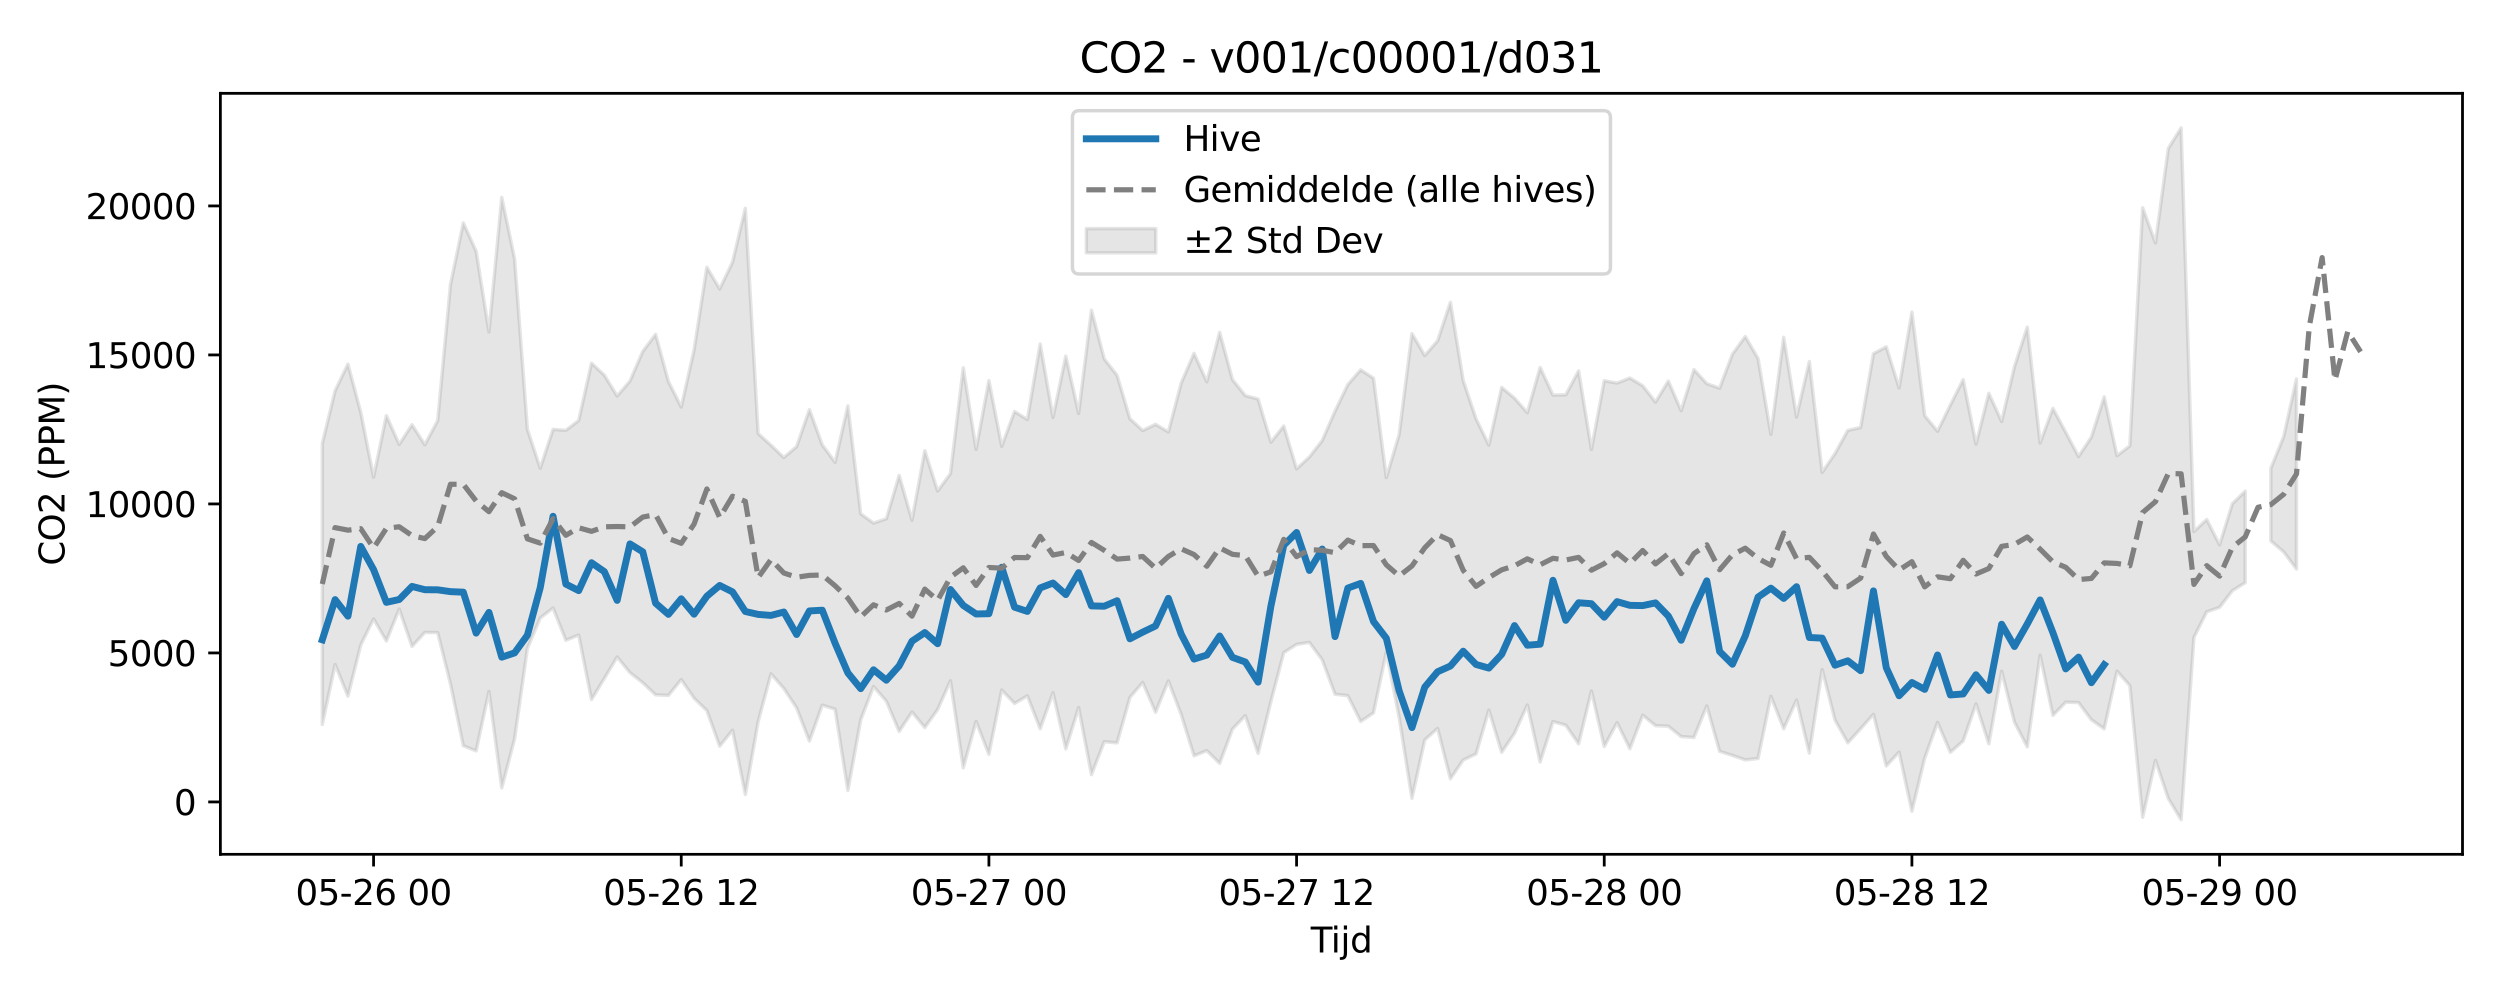 <?xml version="1.0" encoding="utf-8" standalone="no"?>
<!DOCTYPE svg PUBLIC "-//W3C//DTD SVG 1.1//EN"
  "http://www.w3.org/Graphics/SVG/1.1/DTD/svg11.dtd">
<svg xmlns:xlink="http://www.w3.org/1999/xlink" width="720pt" height="288pt" viewBox="0 0 720 288" xmlns="http://www.w3.org/2000/svg" version="1.1">
 <defs>
  <style type="text/css">*{stroke-linejoin: round; stroke-linecap: butt}</style>
 </defs>
 <g id="figure_1">
  <g id="patch_1">
   <path d="M 0 288 
L 720 288 
L 720 0 
L 0 0 
z
" style="fill: #ffffff"/>
  </g>
  <g id="axes_1">
   <g id="patch_2">
    <path d="M 63.47 246.04 
L 709.2 246.04 
L 709.2 26.88 
L 63.47 26.88 
z
" style="fill: #ffffff"/>
   </g>
   <g id="FillBetweenPolyCollection_1">
    <path d="M 92.821 127.739 
L 92.821 208.656 
L 96.513 191.374 
L 100.205 200.499 
L 103.897 185.762 
L 107.589 178.257 
L 111.281 184.618 
L 114.973 175.418 
L 118.665 186.171 
L 122.357 182.144 
L 126.049 182.183 
L 129.741 196.961 
L 133.433 214.772 
L 137.125 216.257 
L 140.817 199.14 
L 144.509 226.927 
L 148.201 212.778 
L 151.893 186.726 
L 155.585 177.981 
L 159.277 175.122 
L 162.969 184.398 
L 166.661 182.892 
L 170.353 201.476 
L 174.045 195.4 
L 177.737 189.215 
L 181.429 193.724 
L 185.121 196.635 
L 188.813 200.125 
L 192.505 200.29 
L 196.197 195.723 
L 199.889 201.081 
L 203.581 204.661 
L 207.273 214.895 
L 210.965 210.303 
L 214.657 228.806 
L 218.349 207.799 
L 222.041 194.067 
L 225.733 198.274 
L 229.425 203.867 
L 233.117 213.425 
L 236.809 203.082 
L 240.501 204.25 
L 244.193 227.657 
L 247.885 207.33 
L 251.577 197.726 
L 255.269 201.952 
L 258.961 210.66 
L 262.653 205.071 
L 266.345 209.528 
L 270.037 204.371 
L 273.729 196.058 
L 277.421 221.128 
L 281.113 207.788 
L 284.805 217.243 
L 288.497 198.726 
L 292.189 202.597 
L 295.881 200.392 
L 299.573 209.889 
L 303.265 199.493 
L 306.957 215.673 
L 310.649 203.773 
L 314.341 223.106 
L 318.033 213.614 
L 321.725 213.943 
L 325.417 200.849 
L 329.109 196.547 
L 332.801 205.126 
L 336.493 196.109 
L 340.185 205.787 
L 343.877 217.663 
L 347.569 216.195 
L 351.261 219.846 
L 354.953 209.983 
L 358.645 206.109 
L 362.337 216.985 
L 366.029 202.007 
L 369.721 187.965 
L 373.413 185.59 
L 377.105 185.011 
L 380.797 190.036 
L 384.489 199.94 
L 388.181 200.355 
L 391.873 207.786 
L 395.565 205.309 
L 399.257 187.786 
L 402.949 206.58 
L 406.641 229.917 
L 410.333 213.098 
L 414.025 209.8 
L 417.717 224.297 
L 421.409 218.883 
L 425.101 217.132 
L 428.793 204.499 
L 432.485 216.655 
L 436.177 211.197 
L 439.869 203.032 
L 443.561 219.453 
L 447.253 207.811 
L 450.945 208.855 
L 454.637 214.225 
L 458.329 199.006 
L 462.021 214.997 
L 465.713 208.128 
L 469.405 215.637 
L 473.097 205.977 
L 476.789 208.997 
L 480.481 209.151 
L 484.173 212.14 
L 487.865 212.386 
L 491.557 203.317 
L 495.249 216.383 
L 498.941 217.565 
L 502.633 218.847 
L 506.325 218.451 
L 510.017 200.529 
L 513.709 209.879 
L 517.401 201.617 
L 521.093 216.912 
L 524.785 192.815 
L 528.477 207.362 
L 532.169 213.945 
L 535.861 209.884 
L 539.553 205.729 
L 543.245 220.585 
L 546.937 216.614 
L 550.629 233.634 
L 554.321 218.323 
L 558.013 208.051 
L 561.705 216.668 
L 565.397 213.399 
L 569.089 202.721 
L 572.781 214.205 
L 576.473 193.305 
L 580.165 207.982 
L 583.857 215.087 
L 587.549 188.695 
L 591.241 206.039 
L 594.933 202.239 
L 598.625 202.346 
L 602.317 207.297 
L 606.009 209.909 
L 609.701 193.296 
L 613.393 197.463 
L 617.085 235.38 
L 620.777 218.998 
L 624.469 229.969 
L 628.161 236.078 
L 631.853 183.56 
L 635.545 176.191 
L 639.237 174.917 
L 642.929 170.109 
L 646.621 167.815 
L 646.621 141.463 
L 646.621 141.463 
L 642.929 145.067 
L 639.237 156.931 
L 635.545 149.627 
L 631.853 153.057 
L 628.161 36.842 
L 624.469 42.749 
L 620.777 69.943 
L 617.085 59.82 
L 613.393 128.401 
L 609.701 131.241 
L 606.009 114.314 
L 602.317 125.89 
L 598.625 131.468 
L 594.933 124.518 
L 591.241 117.62 
L 587.549 127.582 
L 583.857 94.205 
L 580.165 105.594 
L 576.473 121.388 
L 572.781 113.265 
L 569.089 127.916 
L 565.397 109.33 
L 561.705 116.66 
L 558.013 124.206 
L 554.321 119.712 
L 550.629 89.898 
L 546.937 111.707 
L 543.245 99.888 
L 539.553 101.859 
L 535.861 123.112 
L 532.169 123.963 
L 528.477 130.64 
L 524.785 136.047 
L 521.093 104.124 
L 517.401 120.107 
L 513.709 97.146 
L 510.017 125.091 
L 506.325 103.253 
L 502.633 96.908 
L 498.941 102.005 
L 495.249 111.798 
L 491.557 110.494 
L 487.865 106.447 
L 484.173 118.268 
L 480.481 109.746 
L 476.789 115.802 
L 473.097 111.1 
L 469.405 108.865 
L 465.713 110.318 
L 462.021 109.648 
L 458.329 129.428 
L 454.637 106.824 
L 450.945 113.71 
L 447.253 113.773 
L 443.561 105.837 
L 439.869 118.855 
L 436.177 114.673 
L 432.485 111.581 
L 428.793 128.186 
L 425.101 120.616 
L 421.409 109.616 
L 417.717 87.06 
L 414.025 98.157 
L 410.333 102.4 
L 406.641 96.073 
L 402.949 125.19 
L 399.257 137.547 
L 395.565 108.933 
L 391.873 106.516 
L 388.181 110.76 
L 384.489 118.419 
L 380.797 126.888 
L 377.105 131.62 
L 373.413 135.035 
L 369.721 122.703 
L 366.029 127.352 
L 362.337 114.943 
L 358.645 113.932 
L 354.953 109.315 
L 351.261 95.714 
L 347.569 109.957 
L 343.877 101.76 
L 340.185 110.341 
L 336.493 124.4 
L 332.801 122.207 
L 329.109 123.98 
L 325.417 120.605 
L 321.725 108.094 
L 318.033 103.387 
L 314.341 89.342 
L 310.649 119.061 
L 306.957 102.573 
L 303.265 120.215 
L 299.573 99.071 
L 295.881 120.826 
L 292.189 118.519 
L 288.497 128.542 
L 284.805 109.617 
L 281.113 129.426 
L 277.421 105.927 
L 273.729 136.419 
L 270.037 141.418 
L 266.345 129.803 
L 262.653 149.829 
L 258.961 136.928 
L 255.269 149.401 
L 251.577 150.638 
L 247.885 147.976 
L 244.193 116.891 
L 240.501 133.152 
L 236.809 128.116 
L 233.117 117.99 
L 229.425 128.619 
L 225.733 131.768 
L 222.041 128.222 
L 218.349 124.875 
L 214.657 59.985 
L 210.965 75.503 
L 207.273 83.22 
L 203.581 76.983 
L 199.889 100.819 
L 196.197 117.222 
L 192.505 109.864 
L 188.813 96.292 
L 185.121 101.194 
L 181.429 109.762 
L 177.737 114.049 
L 174.045 108.043 
L 170.353 104.585 
L 166.661 121.107 
L 162.969 123.931 
L 159.277 123.66 
L 155.585 134.853 
L 151.893 123.654 
L 148.201 74.541 
L 144.509 56.86 
L 140.817 95.586 
L 137.125 72.337 
L 133.433 64.188 
L 129.741 81.97 
L 126.049 121.167 
L 122.357 128.081 
L 118.665 122.327 
L 114.973 127.996 
L 111.281 119.701 
L 107.589 137.41 
L 103.897 118.749 
L 100.205 104.87 
L 96.513 112.534 
L 92.821 127.739 
z
" clip-path="url(#p53ff42f995)" style="fill: #808080; fill-opacity: 0.2; stroke: #808080; stroke-opacity: 0.2"/>
    <path d="M 654.005 134.848 
L 654.005 155.804 
L 657.697 158.947 
L 661.389 163.881 
L 661.389 109.112 
L 661.389 109.112 
L 657.697 125.781 
L 654.005 134.848 
z
" clip-path="url(#p53ff42f995)" style="fill: #808080; fill-opacity: 0.2; stroke: #808080; stroke-opacity: 0.2"/>
   </g>
   <g id="matplotlib.axis_1">
    <g id="xtick_1">
     <g id="line2d_1">
      <defs>
       <path id="ma3bdd85c39" d="M 0 0 
L 0 3.5 
" style="stroke: #000000; stroke-width: 0.8"/>
      </defs>
      <g>
       <use xlink:href="#ma3bdd85c39" x="107.589" y="246.04" style="stroke: #000000; stroke-width: 0.8"/>
      </g>
     </g>
     <g id="text_1">
      <!-- 05-26 00 -->
      <g transform="translate(85.109 260.638) scale(0.1 -0.1)">
       <defs>
        <path id="DejaVuSans-30" d="M 2034 4250 
Q 1547 4250 1301 3770 
Q 1056 3291 1056 2328 
Q 1056 1369 1301 889 
Q 1547 409 2034 409 
Q 2525 409 2770 889 
Q 3016 1369 3016 2328 
Q 3016 3291 2770 3770 
Q 2525 4250 2034 4250 
z
M 2034 4750 
Q 2819 4750 3233 4129 
Q 3647 3509 3647 2328 
Q 3647 1150 3233 529 
Q 2819 -91 2034 -91 
Q 1250 -91 836 529 
Q 422 1150 422 2328 
Q 422 3509 836 4129 
Q 1250 4750 2034 4750 
z
" transform="scale(0.016)"/>
        <path id="DejaVuSans-35" d="M 691 4666 
L 3169 4666 
L 3169 4134 
L 1269 4134 
L 1269 2991 
Q 1406 3038 1543 3061 
Q 1681 3084 1819 3084 
Q 2600 3084 3056 2656 
Q 3513 2228 3513 1497 
Q 3513 744 3044 326 
Q 2575 -91 1722 -91 
Q 1428 -91 1123 -41 
Q 819 9 494 109 
L 494 744 
Q 775 591 1075 516 
Q 1375 441 1709 441 
Q 2250 441 2565 725 
Q 2881 1009 2881 1497 
Q 2881 1984 2565 2268 
Q 2250 2553 1709 2553 
Q 1456 2553 1204 2497 
Q 953 2441 691 2322 
L 691 4666 
z
" transform="scale(0.016)"/>
        <path id="DejaVuSans-2d" d="M 313 2009 
L 1997 2009 
L 1997 1497 
L 313 1497 
L 313 2009 
z
" transform="scale(0.016)"/>
        <path id="DejaVuSans-32" d="M 1228 531 
L 3431 531 
L 3431 0 
L 469 0 
L 469 531 
Q 828 903 1448 1529 
Q 2069 2156 2228 2338 
Q 2531 2678 2651 2914 
Q 2772 3150 2772 3378 
Q 2772 3750 2511 3984 
Q 2250 4219 1831 4219 
Q 1534 4219 1204 4116 
Q 875 4013 500 3803 
L 500 4441 
Q 881 4594 1212 4672 
Q 1544 4750 1819 4750 
Q 2544 4750 2975 4387 
Q 3406 4025 3406 3419 
Q 3406 3131 3298 2873 
Q 3191 2616 2906 2266 
Q 2828 2175 2409 1742 
Q 1991 1309 1228 531 
z
" transform="scale(0.016)"/>
        <path id="DejaVuSans-36" d="M 2113 2584 
Q 1688 2584 1439 2293 
Q 1191 2003 1191 1497 
Q 1191 994 1439 701 
Q 1688 409 2113 409 
Q 2538 409 2786 701 
Q 3034 994 3034 1497 
Q 3034 2003 2786 2293 
Q 2538 2584 2113 2584 
z
M 3366 4563 
L 3366 3988 
Q 3128 4100 2886 4159 
Q 2644 4219 2406 4219 
Q 1781 4219 1451 3797 
Q 1122 3375 1075 2522 
Q 1259 2794 1537 2939 
Q 1816 3084 2150 3084 
Q 2853 3084 3261 2657 
Q 3669 2231 3669 1497 
Q 3669 778 3244 343 
Q 2819 -91 2113 -91 
Q 1303 -91 875 529 
Q 447 1150 447 2328 
Q 447 3434 972 4092 
Q 1497 4750 2381 4750 
Q 2619 4750 2861 4703 
Q 3103 4656 3366 4563 
z
" transform="scale(0.016)"/>
        <path id="DejaVuSans-20" transform="scale(0.016)"/>
       </defs>
       <use xlink:href="#DejaVuSans-30"/>
       <use xlink:href="#DejaVuSans-35" transform="translate(63.623 0)"/>
       <use xlink:href="#DejaVuSans-2d" transform="translate(127.246 0)"/>
       <use xlink:href="#DejaVuSans-32" transform="translate(163.33 0)"/>
       <use xlink:href="#DejaVuSans-36" transform="translate(226.953 0)"/>
       <use xlink:href="#DejaVuSans-20" transform="translate(290.576 0)"/>
       <use xlink:href="#DejaVuSans-30" transform="translate(322.363 0)"/>
       <use xlink:href="#DejaVuSans-30" transform="translate(385.986 0)"/>
      </g>
     </g>
    </g>
    <g id="xtick_2">
     <g id="line2d_2">
      <g>
       <use xlink:href="#ma3bdd85c39" x="196.197" y="246.04" style="stroke: #000000; stroke-width: 0.8"/>
      </g>
     </g>
     <g id="text_2">
      <!-- 05-26 12 -->
      <g transform="translate(173.717 260.638) scale(0.1 -0.1)">
       <defs>
        <path id="DejaVuSans-31" d="M 794 531 
L 1825 531 
L 1825 4091 
L 703 3866 
L 703 4441 
L 1819 4666 
L 2450 4666 
L 2450 531 
L 3481 531 
L 3481 0 
L 794 0 
L 794 531 
z
" transform="scale(0.016)"/>
       </defs>
       <use xlink:href="#DejaVuSans-30"/>
       <use xlink:href="#DejaVuSans-35" transform="translate(63.623 0)"/>
       <use xlink:href="#DejaVuSans-2d" transform="translate(127.246 0)"/>
       <use xlink:href="#DejaVuSans-32" transform="translate(163.33 0)"/>
       <use xlink:href="#DejaVuSans-36" transform="translate(226.953 0)"/>
       <use xlink:href="#DejaVuSans-20" transform="translate(290.576 0)"/>
       <use xlink:href="#DejaVuSans-31" transform="translate(322.363 0)"/>
       <use xlink:href="#DejaVuSans-32" transform="translate(385.986 0)"/>
      </g>
     </g>
    </g>
    <g id="xtick_3">
     <g id="line2d_3">
      <g>
       <use xlink:href="#ma3bdd85c39" x="284.805" y="246.04" style="stroke: #000000; stroke-width: 0.8"/>
      </g>
     </g>
     <g id="text_3">
      <!-- 05-27 00 -->
      <g transform="translate(262.325 260.638) scale(0.1 -0.1)">
       <defs>
        <path id="DejaVuSans-37" d="M 525 4666 
L 3525 4666 
L 3525 4397 
L 1831 0 
L 1172 0 
L 2766 4134 
L 525 4134 
L 525 4666 
z
" transform="scale(0.016)"/>
       </defs>
       <use xlink:href="#DejaVuSans-30"/>
       <use xlink:href="#DejaVuSans-35" transform="translate(63.623 0)"/>
       <use xlink:href="#DejaVuSans-2d" transform="translate(127.246 0)"/>
       <use xlink:href="#DejaVuSans-32" transform="translate(163.33 0)"/>
       <use xlink:href="#DejaVuSans-37" transform="translate(226.953 0)"/>
       <use xlink:href="#DejaVuSans-20" transform="translate(290.576 0)"/>
       <use xlink:href="#DejaVuSans-30" transform="translate(322.363 0)"/>
       <use xlink:href="#DejaVuSans-30" transform="translate(385.986 0)"/>
      </g>
     </g>
    </g>
    <g id="xtick_4">
     <g id="line2d_4">
      <g>
       <use xlink:href="#ma3bdd85c39" x="373.413" y="246.04" style="stroke: #000000; stroke-width: 0.8"/>
      </g>
     </g>
     <g id="text_4">
      <!-- 05-27 12 -->
      <g transform="translate(350.933 260.638) scale(0.1 -0.1)">
       <use xlink:href="#DejaVuSans-30"/>
       <use xlink:href="#DejaVuSans-35" transform="translate(63.623 0)"/>
       <use xlink:href="#DejaVuSans-2d" transform="translate(127.246 0)"/>
       <use xlink:href="#DejaVuSans-32" transform="translate(163.33 0)"/>
       <use xlink:href="#DejaVuSans-37" transform="translate(226.953 0)"/>
       <use xlink:href="#DejaVuSans-20" transform="translate(290.576 0)"/>
       <use xlink:href="#DejaVuSans-31" transform="translate(322.363 0)"/>
       <use xlink:href="#DejaVuSans-32" transform="translate(385.986 0)"/>
      </g>
     </g>
    </g>
    <g id="xtick_5">
     <g id="line2d_5">
      <g>
       <use xlink:href="#ma3bdd85c39" x="462.021" y="246.04" style="stroke: #000000; stroke-width: 0.8"/>
      </g>
     </g>
     <g id="text_5">
      <!-- 05-28 00 -->
      <g transform="translate(439.54 260.638) scale(0.1 -0.1)">
       <defs>
        <path id="DejaVuSans-38" d="M 2034 2216 
Q 1584 2216 1326 1975 
Q 1069 1734 1069 1313 
Q 1069 891 1326 650 
Q 1584 409 2034 409 
Q 2484 409 2743 651 
Q 3003 894 3003 1313 
Q 3003 1734 2745 1975 
Q 2488 2216 2034 2216 
z
M 1403 2484 
Q 997 2584 770 2862 
Q 544 3141 544 3541 
Q 544 4100 942 4425 
Q 1341 4750 2034 4750 
Q 2731 4750 3128 4425 
Q 3525 4100 3525 3541 
Q 3525 3141 3298 2862 
Q 3072 2584 2669 2484 
Q 3125 2378 3379 2068 
Q 3634 1759 3634 1313 
Q 3634 634 3220 271 
Q 2806 -91 2034 -91 
Q 1263 -91 848 271 
Q 434 634 434 1313 
Q 434 1759 690 2068 
Q 947 2378 1403 2484 
z
M 1172 3481 
Q 1172 3119 1398 2916 
Q 1625 2713 2034 2713 
Q 2441 2713 2670 2916 
Q 2900 3119 2900 3481 
Q 2900 3844 2670 4047 
Q 2441 4250 2034 4250 
Q 1625 4250 1398 4047 
Q 1172 3844 1172 3481 
z
" transform="scale(0.016)"/>
       </defs>
       <use xlink:href="#DejaVuSans-30"/>
       <use xlink:href="#DejaVuSans-35" transform="translate(63.623 0)"/>
       <use xlink:href="#DejaVuSans-2d" transform="translate(127.246 0)"/>
       <use xlink:href="#DejaVuSans-32" transform="translate(163.33 0)"/>
       <use xlink:href="#DejaVuSans-38" transform="translate(226.953 0)"/>
       <use xlink:href="#DejaVuSans-20" transform="translate(290.576 0)"/>
       <use xlink:href="#DejaVuSans-30" transform="translate(322.363 0)"/>
       <use xlink:href="#DejaVuSans-30" transform="translate(385.986 0)"/>
      </g>
     </g>
    </g>
    <g id="xtick_6">
     <g id="line2d_6">
      <g>
       <use xlink:href="#ma3bdd85c39" x="550.629" y="246.04" style="stroke: #000000; stroke-width: 0.8"/>
      </g>
     </g>
     <g id="text_6">
      <!-- 05-28 12 -->
      <g transform="translate(528.148 260.638) scale(0.1 -0.1)">
       <use xlink:href="#DejaVuSans-30"/>
       <use xlink:href="#DejaVuSans-35" transform="translate(63.623 0)"/>
       <use xlink:href="#DejaVuSans-2d" transform="translate(127.246 0)"/>
       <use xlink:href="#DejaVuSans-32" transform="translate(163.33 0)"/>
       <use xlink:href="#DejaVuSans-38" transform="translate(226.953 0)"/>
       <use xlink:href="#DejaVuSans-20" transform="translate(290.576 0)"/>
       <use xlink:href="#DejaVuSans-31" transform="translate(322.363 0)"/>
       <use xlink:href="#DejaVuSans-32" transform="translate(385.986 0)"/>
      </g>
     </g>
    </g>
    <g id="xtick_7">
     <g id="line2d_7">
      <g>
       <use xlink:href="#ma3bdd85c39" x="639.237" y="246.04" style="stroke: #000000; stroke-width: 0.8"/>
      </g>
     </g>
     <g id="text_7">
      <!-- 05-29 00 -->
      <g transform="translate(616.756 260.638) scale(0.1 -0.1)">
       <defs>
        <path id="DejaVuSans-39" d="M 703 97 
L 703 672 
Q 941 559 1184 500 
Q 1428 441 1663 441 
Q 2288 441 2617 861 
Q 2947 1281 2994 2138 
Q 2813 1869 2534 1725 
Q 2256 1581 1919 1581 
Q 1219 1581 811 2004 
Q 403 2428 403 3163 
Q 403 3881 828 4315 
Q 1253 4750 1959 4750 
Q 2769 4750 3195 4129 
Q 3622 3509 3622 2328 
Q 3622 1225 3098 567 
Q 2575 -91 1691 -91 
Q 1453 -91 1209 -44 
Q 966 3 703 97 
z
M 1959 2075 
Q 2384 2075 2632 2365 
Q 2881 2656 2881 3163 
Q 2881 3666 2632 3958 
Q 2384 4250 1959 4250 
Q 1534 4250 1286 3958 
Q 1038 3666 1038 3163 
Q 1038 2656 1286 2365 
Q 1534 2075 1959 2075 
z
" transform="scale(0.016)"/>
       </defs>
       <use xlink:href="#DejaVuSans-30"/>
       <use xlink:href="#DejaVuSans-35" transform="translate(63.623 0)"/>
       <use xlink:href="#DejaVuSans-2d" transform="translate(127.246 0)"/>
       <use xlink:href="#DejaVuSans-32" transform="translate(163.33 0)"/>
       <use xlink:href="#DejaVuSans-39" transform="translate(226.953 0)"/>
       <use xlink:href="#DejaVuSans-20" transform="translate(290.576 0)"/>
       <use xlink:href="#DejaVuSans-30" transform="translate(322.363 0)"/>
       <use xlink:href="#DejaVuSans-30" transform="translate(385.986 0)"/>
      </g>
     </g>
    </g>
    <g id="text_8">
     <!-- Tijd -->
     <g transform="translate(377.485 274.317) scale(0.1 -0.1)">
      <defs>
       <path id="DejaVuSans-54" d="M -19 4666 
L 3928 4666 
L 3928 4134 
L 2272 4134 
L 2272 0 
L 1638 0 
L 1638 4134 
L -19 4134 
L -19 4666 
z
" transform="scale(0.016)"/>
       <path id="DejaVuSans-69" d="M 603 3500 
L 1178 3500 
L 1178 0 
L 603 0 
L 603 3500 
z
M 603 4863 
L 1178 4863 
L 1178 4134 
L 603 4134 
L 603 4863 
z
" transform="scale(0.016)"/>
       <path id="DejaVuSans-6a" d="M 603 3500 
L 1178 3500 
L 1178 -63 
Q 1178 -731 923 -1031 
Q 669 -1331 103 -1331 
L -116 -1331 
L -116 -844 
L 38 -844 
Q 366 -844 484 -692 
Q 603 -541 603 -63 
L 603 3500 
z
M 603 4863 
L 1178 4863 
L 1178 4134 
L 603 4134 
L 603 4863 
z
" transform="scale(0.016)"/>
       <path id="DejaVuSans-64" d="M 2906 2969 
L 2906 4863 
L 3481 4863 
L 3481 0 
L 2906 0 
L 2906 525 
Q 2725 213 2448 61 
Q 2172 -91 1784 -91 
Q 1150 -91 751 415 
Q 353 922 353 1747 
Q 353 2572 751 3078 
Q 1150 3584 1784 3584 
Q 2172 3584 2448 3432 
Q 2725 3281 2906 2969 
z
M 947 1747 
Q 947 1113 1208 752 
Q 1469 391 1925 391 
Q 2381 391 2643 752 
Q 2906 1113 2906 1747 
Q 2906 2381 2643 2742 
Q 2381 3103 1925 3103 
Q 1469 3103 1208 2742 
Q 947 2381 947 1747 
z
" transform="scale(0.016)"/>
      </defs>
      <use xlink:href="#DejaVuSans-54"/>
      <use xlink:href="#DejaVuSans-69" transform="translate(57.959 0)"/>
      <use xlink:href="#DejaVuSans-6a" transform="translate(85.742 0)"/>
      <use xlink:href="#DejaVuSans-64" transform="translate(113.525 0)"/>
     </g>
    </g>
   </g>
   <g id="matplotlib.axis_2">
    <g id="ytick_1">
     <g id="line2d_8">
      <defs>
       <path id="m00e9286a81" d="M 0 0 
L -3.5 0 
" style="stroke: #000000; stroke-width: 0.8"/>
      </defs>
      <g>
       <use xlink:href="#m00e9286a81" x="63.47" y="230.951" style="stroke: #000000; stroke-width: 0.8"/>
      </g>
     </g>
     <g id="text_9">
      <!-- 0 -->
      <g transform="translate(50.108 234.75) scale(0.1 -0.1)">
       <use xlink:href="#DejaVuSans-30"/>
      </g>
     </g>
    </g>
    <g id="ytick_2">
     <g id="line2d_9">
      <g>
       <use xlink:href="#m00e9286a81" x="63.47" y="188.041" style="stroke: #000000; stroke-width: 0.8"/>
      </g>
     </g>
     <g id="text_10">
      <!-- 5000 -->
      <g transform="translate(31.02 191.84) scale(0.1 -0.1)">
       <use xlink:href="#DejaVuSans-35"/>
       <use xlink:href="#DejaVuSans-30" transform="translate(63.623 0)"/>
       <use xlink:href="#DejaVuSans-30" transform="translate(127.246 0)"/>
       <use xlink:href="#DejaVuSans-30" transform="translate(190.869 0)"/>
      </g>
     </g>
    </g>
    <g id="ytick_3">
     <g id="line2d_10">
      <g>
       <use xlink:href="#m00e9286a81" x="63.47" y="145.132" style="stroke: #000000; stroke-width: 0.8"/>
      </g>
     </g>
     <g id="text_11">
      <!-- 10000 -->
      <g transform="translate(24.657 148.931) scale(0.1 -0.1)">
       <use xlink:href="#DejaVuSans-31"/>
       <use xlink:href="#DejaVuSans-30" transform="translate(63.623 0)"/>
       <use xlink:href="#DejaVuSans-30" transform="translate(127.246 0)"/>
       <use xlink:href="#DejaVuSans-30" transform="translate(190.869 0)"/>
       <use xlink:href="#DejaVuSans-30" transform="translate(254.492 0)"/>
      </g>
     </g>
    </g>
    <g id="ytick_4">
     <g id="line2d_11">
      <g>
       <use xlink:href="#m00e9286a81" x="63.47" y="102.222" style="stroke: #000000; stroke-width: 0.8"/>
      </g>
     </g>
     <g id="text_12">
      <!-- 15000 -->
      <g transform="translate(24.657 106.021) scale(0.1 -0.1)">
       <use xlink:href="#DejaVuSans-31"/>
       <use xlink:href="#DejaVuSans-35" transform="translate(63.623 0)"/>
       <use xlink:href="#DejaVuSans-30" transform="translate(127.246 0)"/>
       <use xlink:href="#DejaVuSans-30" transform="translate(190.869 0)"/>
       <use xlink:href="#DejaVuSans-30" transform="translate(254.492 0)"/>
      </g>
     </g>
    </g>
    <g id="ytick_5">
     <g id="line2d_12">
      <g>
       <use xlink:href="#m00e9286a81" x="63.47" y="59.312" style="stroke: #000000; stroke-width: 0.8"/>
      </g>
     </g>
     <g id="text_13">
      <!-- 20000 -->
      <g transform="translate(24.657 63.112) scale(0.1 -0.1)">
       <use xlink:href="#DejaVuSans-32"/>
       <use xlink:href="#DejaVuSans-30" transform="translate(63.623 0)"/>
       <use xlink:href="#DejaVuSans-30" transform="translate(127.246 0)"/>
       <use xlink:href="#DejaVuSans-30" transform="translate(190.869 0)"/>
       <use xlink:href="#DejaVuSans-30" transform="translate(254.492 0)"/>
      </g>
     </g>
    </g>
    <g id="text_14">
     <!-- CO2 (PPM) -->
     <g transform="translate(18.578 162.903) rotate(-90) scale(0.1 -0.1)">
      <defs>
       <path id="DejaVuSans-43" d="M 4122 4306 
L 4122 3641 
Q 3803 3938 3442 4084 
Q 3081 4231 2675 4231 
Q 1875 4231 1450 3742 
Q 1025 3253 1025 2328 
Q 1025 1406 1450 917 
Q 1875 428 2675 428 
Q 3081 428 3442 575 
Q 3803 722 4122 1019 
L 4122 359 
Q 3791 134 3420 21 
Q 3050 -91 2638 -91 
Q 1578 -91 968 557 
Q 359 1206 359 2328 
Q 359 3453 968 4101 
Q 1578 4750 2638 4750 
Q 3056 4750 3426 4639 
Q 3797 4528 4122 4306 
z
" transform="scale(0.016)"/>
       <path id="DejaVuSans-4f" d="M 2522 4238 
Q 1834 4238 1429 3725 
Q 1025 3213 1025 2328 
Q 1025 1447 1429 934 
Q 1834 422 2522 422 
Q 3209 422 3611 934 
Q 4013 1447 4013 2328 
Q 4013 3213 3611 3725 
Q 3209 4238 2522 4238 
z
M 2522 4750 
Q 3503 4750 4090 4092 
Q 4678 3434 4678 2328 
Q 4678 1225 4090 567 
Q 3503 -91 2522 -91 
Q 1538 -91 948 565 
Q 359 1222 359 2328 
Q 359 3434 948 4092 
Q 1538 4750 2522 4750 
z
" transform="scale(0.016)"/>
       <path id="DejaVuSans-28" d="M 1984 4856 
Q 1566 4138 1362 3434 
Q 1159 2731 1159 2009 
Q 1159 1288 1364 580 
Q 1569 -128 1984 -844 
L 1484 -844 
Q 1016 -109 783 600 
Q 550 1309 550 2009 
Q 550 2706 781 3412 
Q 1013 4119 1484 4856 
L 1984 4856 
z
" transform="scale(0.016)"/>
       <path id="DejaVuSans-50" d="M 1259 4147 
L 1259 2394 
L 2053 2394 
Q 2494 2394 2734 2622 
Q 2975 2850 2975 3272 
Q 2975 3691 2734 3919 
Q 2494 4147 2053 4147 
L 1259 4147 
z
M 628 4666 
L 2053 4666 
Q 2838 4666 3239 4311 
Q 3641 3956 3641 3272 
Q 3641 2581 3239 2228 
Q 2838 1875 2053 1875 
L 1259 1875 
L 1259 0 
L 628 0 
L 628 4666 
z
" transform="scale(0.016)"/>
       <path id="DejaVuSans-4d" d="M 628 4666 
L 1569 4666 
L 2759 1491 
L 3956 4666 
L 4897 4666 
L 4897 0 
L 4281 0 
L 4281 4097 
L 3078 897 
L 2444 897 
L 1241 4097 
L 1241 0 
L 628 0 
L 628 4666 
z
" transform="scale(0.016)"/>
       <path id="DejaVuSans-29" d="M 513 4856 
L 1013 4856 
Q 1481 4119 1714 3412 
Q 1947 2706 1947 2009 
Q 1947 1309 1714 600 
Q 1481 -109 1013 -844 
L 513 -844 
Q 928 -128 1133 580 
Q 1338 1288 1338 2009 
Q 1338 2731 1133 3434 
Q 928 4138 513 4856 
z
" transform="scale(0.016)"/>
      </defs>
      <use xlink:href="#DejaVuSans-43"/>
      <use xlink:href="#DejaVuSans-4f" transform="translate(69.824 0)"/>
      <use xlink:href="#DejaVuSans-32" transform="translate(148.535 0)"/>
      <use xlink:href="#DejaVuSans-20" transform="translate(212.158 0)"/>
      <use xlink:href="#DejaVuSans-28" transform="translate(243.945 0)"/>
      <use xlink:href="#DejaVuSans-50" transform="translate(282.959 0)"/>
      <use xlink:href="#DejaVuSans-50" transform="translate(343.262 0)"/>
      <use xlink:href="#DejaVuSans-4d" transform="translate(403.564 0)"/>
      <use xlink:href="#DejaVuSans-29" transform="translate(489.844 0)"/>
     </g>
    </g>
   </g>
   <g id="line2d_13">
    <path d="M 92.821 184.257 
L 96.513 172.694 
L 100.205 177.454 
L 103.897 157.372 
L 107.589 164.049 
L 111.281 173.475 
L 114.973 172.657 
L 118.665 168.892 
L 122.357 169.836 
L 126.049 169.87 
L 129.741 170.391 
L 133.433 170.545 
L 137.125 182.331 
L 140.817 176.378 
L 144.509 189.263 
L 148.201 188.035 
L 151.893 182.935 
L 155.585 169.261 
L 159.277 148.696 
L 162.969 168.22 
L 166.661 170.099 
L 170.353 162.067 
L 174.045 164.633 
L 177.737 172.903 
L 181.429 156.643 
L 185.121 158.928 
L 188.813 173.718 
L 192.505 176.932 
L 196.197 172.459 
L 199.889 176.885 
L 203.581 171.705 
L 207.273 168.615 
L 210.965 170.465 
L 214.657 176.112 
L 218.349 176.948 
L 222.041 177.239 
L 225.733 176.258 
L 229.425 182.732 
L 233.117 175.949 
L 236.809 175.74 
L 240.501 185.232 
L 244.193 193.805 
L 247.885 198.322 
L 251.577 192.904 
L 255.269 195.899 
L 258.961 191.766 
L 262.653 184.663 
L 266.345 182.177 
L 270.037 185.386 
L 273.729 169.782 
L 277.421 174.359 
L 281.113 176.825 
L 284.805 176.742 
L 288.497 163.385 
L 292.189 174.871 
L 295.881 176.084 
L 299.573 169.324 
L 303.265 167.914 
L 306.957 171.238 
L 310.649 164.921 
L 314.341 174.499 
L 318.033 174.589 
L 321.725 173.01 
L 325.417 183.97 
L 329.109 182.048 
L 332.801 180.274 
L 336.493 172.328 
L 340.185 182.626 
L 343.877 189.812 
L 347.569 188.662 
L 351.261 183.167 
L 354.953 189.323 
L 358.645 190.65 
L 362.337 196.451 
L 366.029 174.502 
L 369.721 157.035 
L 373.413 153.356 
L 377.105 164.281 
L 380.797 158.13 
L 384.489 183.335 
L 388.181 169.367 
L 391.873 168.022 
L 395.565 179.004 
L 399.257 183.813 
L 402.949 198.949 
L 406.641 209.543 
L 410.333 197.885 
L 414.025 193.465 
L 417.717 191.814 
L 421.409 187.549 
L 425.101 191.362 
L 428.793 192.409 
L 432.485 188.444 
L 436.177 180.172 
L 439.869 185.818 
L 443.561 185.529 
L 447.253 167.13 
L 450.945 178.653 
L 454.637 173.598 
L 458.329 173.867 
L 462.021 177.751 
L 465.713 173.272 
L 469.405 174.339 
L 473.097 174.41 
L 476.789 173.629 
L 480.481 177.42 
L 484.173 184.39 
L 487.865 175.26 
L 491.557 167.286 
L 495.249 187.623 
L 498.941 191.294 
L 502.633 183.144 
L 506.325 171.956 
L 510.017 169.393 
L 513.709 172.342 
L 517.401 168.972 
L 521.093 183.599 
L 524.785 183.782 
L 528.477 191.574 
L 532.169 190.315 
L 535.861 193.156 
L 539.553 170.182 
L 543.245 192.298 
L 546.937 200.368 
L 550.629 196.563 
L 554.321 198.534 
L 558.013 188.639 
L 561.705 200.142 
L 565.397 199.861 
L 569.089 194.332 
L 572.781 198.829 
L 576.473 179.788 
L 580.165 186.193 
L 583.857 179.7 
L 587.549 172.782 
L 591.241 182.223 
L 594.933 192.635 
L 598.625 189.257 
L 602.317 196.614 
L 606.009 191.44 
L 606.009 191.44 
" clip-path="url(#p53ff42f995)" style="fill: none; stroke: #1f77b4; stroke-width: 2; stroke-linecap: square"/>
   </g>
   <g id="line2d_14">
    <path d="M 92.821 168.198 
L 96.513 151.954 
L 100.205 152.684 
L 103.897 152.255 
L 107.589 157.834 
L 111.281 152.159 
L 114.973 151.707 
L 118.665 154.249 
L 122.357 155.113 
L 126.049 151.675 
L 129.741 139.466 
L 133.433 139.48 
L 137.125 144.297 
L 140.817 147.363 
L 144.509 141.893 
L 148.201 143.66 
L 151.893 155.19 
L 155.585 156.417 
L 159.277 149.391 
L 162.969 154.164 
L 166.661 151.999 
L 170.353 153.03 
L 174.045 151.722 
L 177.737 151.632 
L 181.429 151.743 
L 185.121 148.914 
L 188.813 148.208 
L 192.505 155.077 
L 196.197 156.473 
L 199.889 150.95 
L 203.581 140.822 
L 207.273 149.058 
L 210.965 142.903 
L 214.657 144.396 
L 218.349 166.337 
L 222.041 161.144 
L 225.733 165.021 
L 229.425 166.243 
L 233.117 165.708 
L 236.809 165.599 
L 240.501 168.701 
L 244.193 172.274 
L 247.885 177.653 
L 251.577 174.182 
L 255.269 175.676 
L 258.961 173.794 
L 262.653 177.45 
L 266.345 169.665 
L 270.037 172.895 
L 273.729 166.239 
L 277.421 163.527 
L 281.113 168.607 
L 284.805 163.43 
L 288.497 163.634 
L 292.189 160.558 
L 295.881 160.609 
L 299.573 154.48 
L 303.265 159.854 
L 306.957 159.123 
L 310.649 161.417 
L 314.341 156.224 
L 318.033 158.5 
L 321.725 161.019 
L 325.417 160.727 
L 329.109 160.263 
L 332.801 163.667 
L 336.493 160.254 
L 340.185 158.064 
L 343.877 159.711 
L 347.569 163.076 
L 351.261 157.78 
L 354.953 159.649 
L 358.645 160.021 
L 362.337 165.964 
L 366.029 164.68 
L 369.721 155.334 
L 373.413 160.312 
L 377.105 158.315 
L 380.797 158.462 
L 384.489 159.179 
L 388.181 155.557 
L 391.873 157.151 
L 395.565 157.121 
L 399.257 162.667 
L 402.949 165.885 
L 406.641 162.995 
L 410.333 157.749 
L 414.025 153.979 
L 417.717 155.679 
L 421.409 164.25 
L 425.101 168.874 
L 428.793 166.342 
L 432.485 164.118 
L 436.177 162.935 
L 439.869 160.943 
L 443.561 162.645 
L 447.253 160.792 
L 450.945 161.282 
L 454.637 160.525 
L 458.329 164.217 
L 462.021 162.323 
L 465.713 159.223 
L 469.405 162.251 
L 473.097 158.539 
L 476.789 162.4 
L 480.481 159.448 
L 484.173 165.204 
L 487.865 159.416 
L 491.557 156.906 
L 495.249 164.091 
L 498.941 159.785 
L 502.633 157.877 
L 506.325 160.852 
L 510.017 162.81 
L 513.709 153.513 
L 517.401 160.862 
L 521.093 160.518 
L 524.785 164.431 
L 528.477 169.001 
L 532.169 168.954 
L 535.861 166.498 
L 539.553 153.794 
L 543.245 160.236 
L 546.937 164.16 
L 550.629 161.766 
L 554.321 169.018 
L 558.013 166.129 
L 561.705 166.664 
L 565.397 161.364 
L 569.089 165.319 
L 572.781 163.735 
L 576.473 157.346 
L 580.165 156.788 
L 583.857 154.646 
L 587.549 158.138 
L 591.241 161.829 
L 594.933 163.379 
L 598.625 166.907 
L 602.317 166.593 
L 606.009 162.111 
L 609.701 162.269 
L 613.393 162.932 
L 617.085 147.6 
L 620.777 144.471 
L 624.469 136.359 
L 628.161 136.46 
L 631.853 168.308 
L 635.545 162.909 
L 639.237 165.924 
L 642.929 157.588 
L 646.621 154.639 
L 650.313 146.096 
L 654.005 145.326 
L 657.697 142.364 
L 661.389 136.497 
L 665.081 93.989 
L 668.773 74.193 
L 672.465 109.529 
L 676.157 95.464 
L 679.849 101.308 
L 679.849 101.308 
" clip-path="url(#p53ff42f995)" style="fill: none; stroke-dasharray: 5.55,2.4; stroke-dashoffset: 0; stroke: #808080; stroke-width: 1.5"/>
   </g>
   <g id="patch_3">
    <path d="M 63.47 246.04 
L 63.47 26.88 
" style="fill: none; stroke: #000000; stroke-width: 0.8; stroke-linejoin: miter; stroke-linecap: square"/>
   </g>
   <g id="patch_4">
    <path d="M 709.2 246.04 
L 709.2 26.88 
" style="fill: none; stroke: #000000; stroke-width: 0.8; stroke-linejoin: miter; stroke-linecap: square"/>
   </g>
   <g id="patch_5">
    <path d="M 63.47 246.04 
L 709.2 246.04 
" style="fill: none; stroke: #000000; stroke-width: 0.8; stroke-linejoin: miter; stroke-linecap: square"/>
   </g>
   <g id="patch_6">
    <path d="M 63.47 26.88 
L 709.2 26.88 
" style="fill: none; stroke: #000000; stroke-width: 0.8; stroke-linejoin: miter; stroke-linecap: square"/>
   </g>
   <g id="text_15">
    <!-- CO2 - v001/c00001/d031 -->
    <g transform="translate(310.932 20.88) scale(0.12 -0.12)">
     <defs>
      <path id="DejaVuSans-76" d="M 191 3500 
L 800 3500 
L 1894 563 
L 2988 3500 
L 3597 3500 
L 2284 0 
L 1503 0 
L 191 3500 
z
" transform="scale(0.016)"/>
      <path id="DejaVuSans-2f" d="M 1625 4666 
L 2156 4666 
L 531 -594 
L 0 -594 
L 1625 4666 
z
" transform="scale(0.016)"/>
      <path id="DejaVuSans-63" d="M 3122 3366 
L 3122 2828 
Q 2878 2963 2633 3030 
Q 2388 3097 2138 3097 
Q 1578 3097 1268 2742 
Q 959 2388 959 1747 
Q 959 1106 1268 751 
Q 1578 397 2138 397 
Q 2388 397 2633 464 
Q 2878 531 3122 666 
L 3122 134 
Q 2881 22 2623 -34 
Q 2366 -91 2075 -91 
Q 1284 -91 818 406 
Q 353 903 353 1747 
Q 353 2603 823 3093 
Q 1294 3584 2113 3584 
Q 2378 3584 2631 3529 
Q 2884 3475 3122 3366 
z
" transform="scale(0.016)"/>
      <path id="DejaVuSans-33" d="M 2597 2516 
Q 3050 2419 3304 2112 
Q 3559 1806 3559 1356 
Q 3559 666 3084 287 
Q 2609 -91 1734 -91 
Q 1441 -91 1130 -33 
Q 819 25 488 141 
L 488 750 
Q 750 597 1062 519 
Q 1375 441 1716 441 
Q 2309 441 2620 675 
Q 2931 909 2931 1356 
Q 2931 1769 2642 2001 
Q 2353 2234 1838 2234 
L 1294 2234 
L 1294 2753 
L 1863 2753 
Q 2328 2753 2575 2939 
Q 2822 3125 2822 3475 
Q 2822 3834 2567 4026 
Q 2313 4219 1838 4219 
Q 1578 4219 1281 4162 
Q 984 4106 628 3988 
L 628 4550 
Q 988 4650 1302 4700 
Q 1616 4750 1894 4750 
Q 2613 4750 3031 4423 
Q 3450 4097 3450 3541 
Q 3450 3153 3228 2886 
Q 3006 2619 2597 2516 
z
" transform="scale(0.016)"/>
     </defs>
     <use xlink:href="#DejaVuSans-43"/>
     <use xlink:href="#DejaVuSans-4f" transform="translate(69.824 0)"/>
     <use xlink:href="#DejaVuSans-32" transform="translate(148.535 0)"/>
     <use xlink:href="#DejaVuSans-20" transform="translate(212.158 0)"/>
     <use xlink:href="#DejaVuSans-2d" transform="translate(243.945 0)"/>
     <use xlink:href="#DejaVuSans-20" transform="translate(280.029 0)"/>
     <use xlink:href="#DejaVuSans-76" transform="translate(311.816 0)"/>
     <use xlink:href="#DejaVuSans-30" transform="translate(370.996 0)"/>
     <use xlink:href="#DejaVuSans-30" transform="translate(434.619 0)"/>
     <use xlink:href="#DejaVuSans-31" transform="translate(498.242 0)"/>
     <use xlink:href="#DejaVuSans-2f" transform="translate(561.865 0)"/>
     <use xlink:href="#DejaVuSans-63" transform="translate(595.557 0)"/>
     <use xlink:href="#DejaVuSans-30" transform="translate(650.537 0)"/>
     <use xlink:href="#DejaVuSans-30" transform="translate(714.16 0)"/>
     <use xlink:href="#DejaVuSans-30" transform="translate(777.783 0)"/>
     <use xlink:href="#DejaVuSans-30" transform="translate(841.406 0)"/>
     <use xlink:href="#DejaVuSans-31" transform="translate(905.029 0)"/>
     <use xlink:href="#DejaVuSans-2f" transform="translate(968.652 0)"/>
     <use xlink:href="#DejaVuSans-64" transform="translate(1002.344 0)"/>
     <use xlink:href="#DejaVuSans-30" transform="translate(1065.82 0)"/>
     <use xlink:href="#DejaVuSans-33" transform="translate(1129.443 0)"/>
     <use xlink:href="#DejaVuSans-31" transform="translate(1193.066 0)"/>
    </g>
   </g>
   <g id="legend_1">
    <g id="patch_7">
     <path d="M 310.863 78.914 
L 461.807 78.914 
Q 463.807 78.914 463.807 76.914 
L 463.807 33.88 
Q 463.807 31.88 461.807 31.88 
L 310.863 31.88 
Q 308.863 31.88 308.863 33.88 
L 308.863 76.914 
Q 308.863 78.914 310.863 78.914 
z
" style="fill: #ffffff; opacity: 0.8; stroke: #cccccc; stroke-linejoin: miter"/>
    </g>
    <g id="line2d_15">
     <path d="M 312.863 39.978 
L 322.863 39.978 
L 332.863 39.978 
" style="fill: none; stroke: #1f77b4; stroke-width: 2; stroke-linecap: square"/>
    </g>
    <g id="text_16">
     <!-- Hive -->
     <g transform="translate(340.863 43.478) scale(0.1 -0.1)">
      <defs>
       <path id="DejaVuSans-48" d="M 628 4666 
L 1259 4666 
L 1259 2753 
L 3553 2753 
L 3553 4666 
L 4184 4666 
L 4184 0 
L 3553 0 
L 3553 2222 
L 1259 2222 
L 1259 0 
L 628 0 
L 628 4666 
z
" transform="scale(0.016)"/>
       <path id="DejaVuSans-65" d="M 3597 1894 
L 3597 1613 
L 953 1613 
Q 991 1019 1311 708 
Q 1631 397 2203 397 
Q 2534 397 2845 478 
Q 3156 559 3463 722 
L 3463 178 
Q 3153 47 2828 -22 
Q 2503 -91 2169 -91 
Q 1331 -91 842 396 
Q 353 884 353 1716 
Q 353 2575 817 3079 
Q 1281 3584 2069 3584 
Q 2775 3584 3186 3129 
Q 3597 2675 3597 1894 
z
M 3022 2063 
Q 3016 2534 2758 2815 
Q 2500 3097 2075 3097 
Q 1594 3097 1305 2825 
Q 1016 2553 972 2059 
L 3022 2063 
z
" transform="scale(0.016)"/>
      </defs>
      <use xlink:href="#DejaVuSans-48"/>
      <use xlink:href="#DejaVuSans-69" transform="translate(75.195 0)"/>
      <use xlink:href="#DejaVuSans-76" transform="translate(102.979 0)"/>
      <use xlink:href="#DejaVuSans-65" transform="translate(162.158 0)"/>
     </g>
    </g>
    <g id="line2d_16">
     <path d="M 312.863 54.657 
L 322.863 54.657 
L 332.863 54.657 
" style="fill: none; stroke-dasharray: 5.55,2.4; stroke-dashoffset: 0; stroke: #808080; stroke-width: 1.5"/>
    </g>
    <g id="text_17">
     <!-- Gemiddelde (alle hives) -->
     <g transform="translate(340.863 58.157) scale(0.1 -0.1)">
      <defs>
       <path id="DejaVuSans-47" d="M 3809 666 
L 3809 1919 
L 2778 1919 
L 2778 2438 
L 4434 2438 
L 4434 434 
Q 4069 175 3628 42 
Q 3188 -91 2688 -91 
Q 1594 -91 976 548 
Q 359 1188 359 2328 
Q 359 3472 976 4111 
Q 1594 4750 2688 4750 
Q 3144 4750 3555 4637 
Q 3966 4525 4313 4306 
L 4313 3634 
Q 3963 3931 3569 4081 
Q 3175 4231 2741 4231 
Q 1884 4231 1454 3753 
Q 1025 3275 1025 2328 
Q 1025 1384 1454 906 
Q 1884 428 2741 428 
Q 3075 428 3337 486 
Q 3600 544 3809 666 
z
" transform="scale(0.016)"/>
       <path id="DejaVuSans-6d" d="M 3328 2828 
Q 3544 3216 3844 3400 
Q 4144 3584 4550 3584 
Q 5097 3584 5394 3201 
Q 5691 2819 5691 2113 
L 5691 0 
L 5113 0 
L 5113 2094 
Q 5113 2597 4934 2840 
Q 4756 3084 4391 3084 
Q 3944 3084 3684 2787 
Q 3425 2491 3425 1978 
L 3425 0 
L 2847 0 
L 2847 2094 
Q 2847 2600 2669 2842 
Q 2491 3084 2119 3084 
Q 1678 3084 1418 2786 
Q 1159 2488 1159 1978 
L 1159 0 
L 581 0 
L 581 3500 
L 1159 3500 
L 1159 2956 
Q 1356 3278 1631 3431 
Q 1906 3584 2284 3584 
Q 2666 3584 2933 3390 
Q 3200 3197 3328 2828 
z
" transform="scale(0.016)"/>
       <path id="DejaVuSans-6c" d="M 603 4863 
L 1178 4863 
L 1178 0 
L 603 0 
L 603 4863 
z
" transform="scale(0.016)"/>
       <path id="DejaVuSans-61" d="M 2194 1759 
Q 1497 1759 1228 1600 
Q 959 1441 959 1056 
Q 959 750 1161 570 
Q 1363 391 1709 391 
Q 2188 391 2477 730 
Q 2766 1069 2766 1631 
L 2766 1759 
L 2194 1759 
z
M 3341 1997 
L 3341 0 
L 2766 0 
L 2766 531 
Q 2569 213 2275 61 
Q 1981 -91 1556 -91 
Q 1019 -91 701 211 
Q 384 513 384 1019 
Q 384 1609 779 1909 
Q 1175 2209 1959 2209 
L 2766 2209 
L 2766 2266 
Q 2766 2663 2505 2880 
Q 2244 3097 1772 3097 
Q 1472 3097 1187 3025 
Q 903 2953 641 2809 
L 641 3341 
Q 956 3463 1253 3523 
Q 1550 3584 1831 3584 
Q 2591 3584 2966 3190 
Q 3341 2797 3341 1997 
z
" transform="scale(0.016)"/>
       <path id="DejaVuSans-68" d="M 3513 2113 
L 3513 0 
L 2938 0 
L 2938 2094 
Q 2938 2591 2744 2837 
Q 2550 3084 2163 3084 
Q 1697 3084 1428 2787 
Q 1159 2491 1159 1978 
L 1159 0 
L 581 0 
L 581 4863 
L 1159 4863 
L 1159 2956 
Q 1366 3272 1645 3428 
Q 1925 3584 2291 3584 
Q 2894 3584 3203 3211 
Q 3513 2838 3513 2113 
z
" transform="scale(0.016)"/>
       <path id="DejaVuSans-73" d="M 2834 3397 
L 2834 2853 
Q 2591 2978 2328 3040 
Q 2066 3103 1784 3103 
Q 1356 3103 1142 2972 
Q 928 2841 928 2578 
Q 928 2378 1081 2264 
Q 1234 2150 1697 2047 
L 1894 2003 
Q 2506 1872 2764 1633 
Q 3022 1394 3022 966 
Q 3022 478 2636 193 
Q 2250 -91 1575 -91 
Q 1294 -91 989 -36 
Q 684 19 347 128 
L 347 722 
Q 666 556 975 473 
Q 1284 391 1588 391 
Q 1994 391 2212 530 
Q 2431 669 2431 922 
Q 2431 1156 2273 1281 
Q 2116 1406 1581 1522 
L 1381 1569 
Q 847 1681 609 1914 
Q 372 2147 372 2553 
Q 372 3047 722 3315 
Q 1072 3584 1716 3584 
Q 2034 3584 2315 3537 
Q 2597 3491 2834 3397 
z
" transform="scale(0.016)"/>
      </defs>
      <use xlink:href="#DejaVuSans-47"/>
      <use xlink:href="#DejaVuSans-65" transform="translate(77.49 0)"/>
      <use xlink:href="#DejaVuSans-6d" transform="translate(139.014 0)"/>
      <use xlink:href="#DejaVuSans-69" transform="translate(236.426 0)"/>
      <use xlink:href="#DejaVuSans-64" transform="translate(264.209 0)"/>
      <use xlink:href="#DejaVuSans-64" transform="translate(327.686 0)"/>
      <use xlink:href="#DejaVuSans-65" transform="translate(391.162 0)"/>
      <use xlink:href="#DejaVuSans-6c" transform="translate(452.686 0)"/>
      <use xlink:href="#DejaVuSans-64" transform="translate(480.469 0)"/>
      <use xlink:href="#DejaVuSans-65" transform="translate(543.945 0)"/>
      <use xlink:href="#DejaVuSans-20" transform="translate(605.469 0)"/>
      <use xlink:href="#DejaVuSans-28" transform="translate(637.256 0)"/>
      <use xlink:href="#DejaVuSans-61" transform="translate(676.27 0)"/>
      <use xlink:href="#DejaVuSans-6c" transform="translate(737.549 0)"/>
      <use xlink:href="#DejaVuSans-6c" transform="translate(765.332 0)"/>
      <use xlink:href="#DejaVuSans-65" transform="translate(793.115 0)"/>
      <use xlink:href="#DejaVuSans-20" transform="translate(854.639 0)"/>
      <use xlink:href="#DejaVuSans-68" transform="translate(886.426 0)"/>
      <use xlink:href="#DejaVuSans-69" transform="translate(949.805 0)"/>
      <use xlink:href="#DejaVuSans-76" transform="translate(977.588 0)"/>
      <use xlink:href="#DejaVuSans-65" transform="translate(1036.768 0)"/>
      <use xlink:href="#DejaVuSans-73" transform="translate(1098.291 0)"/>
      <use xlink:href="#DejaVuSans-29" transform="translate(1150.391 0)"/>
     </g>
    </g>
    <g id="patch_8">
     <path d="M 312.863 72.835 
L 332.863 72.835 
L 332.863 65.835 
L 312.863 65.835 
z
" style="fill: #808080; fill-opacity: 0.2; stroke: #808080; stroke-opacity: 0.2; stroke-linejoin: miter"/>
    </g>
    <g id="text_18">
     <!-- ±2 Std Dev -->
     <g transform="translate(340.863 72.835) scale(0.1 -0.1)">
      <defs>
       <path id="DejaVuSans-b1" d="M 2944 4013 
L 2944 2803 
L 4684 2803 
L 4684 2272 
L 2944 2272 
L 2944 1063 
L 2419 1063 
L 2419 2272 
L 678 2272 
L 678 2803 
L 2419 2803 
L 2419 4013 
L 2944 4013 
z
M 678 531 
L 4684 531 
L 4684 0 
L 678 0 
L 678 531 
z
" transform="scale(0.016)"/>
       <path id="DejaVuSans-53" d="M 3425 4513 
L 3425 3897 
Q 3066 4069 2747 4153 
Q 2428 4238 2131 4238 
Q 1616 4238 1336 4038 
Q 1056 3838 1056 3469 
Q 1056 3159 1242 3001 
Q 1428 2844 1947 2747 
L 2328 2669 
Q 3034 2534 3370 2195 
Q 3706 1856 3706 1288 
Q 3706 609 3251 259 
Q 2797 -91 1919 -91 
Q 1588 -91 1214 -16 
Q 841 59 441 206 
L 441 856 
Q 825 641 1194 531 
Q 1563 422 1919 422 
Q 2459 422 2753 634 
Q 3047 847 3047 1241 
Q 3047 1584 2836 1778 
Q 2625 1972 2144 2069 
L 1759 2144 
Q 1053 2284 737 2584 
Q 422 2884 422 3419 
Q 422 4038 858 4394 
Q 1294 4750 2059 4750 
Q 2388 4750 2728 4690 
Q 3069 4631 3425 4513 
z
" transform="scale(0.016)"/>
       <path id="DejaVuSans-74" d="M 1172 4494 
L 1172 3500 
L 2356 3500 
L 2356 3053 
L 1172 3053 
L 1172 1153 
Q 1172 725 1289 603 
Q 1406 481 1766 481 
L 2356 481 
L 2356 0 
L 1766 0 
Q 1100 0 847 248 
Q 594 497 594 1153 
L 594 3053 
L 172 3053 
L 172 3500 
L 594 3500 
L 594 4494 
L 1172 4494 
z
" transform="scale(0.016)"/>
       <path id="DejaVuSans-44" d="M 1259 4147 
L 1259 519 
L 2022 519 
Q 2988 519 3436 956 
Q 3884 1394 3884 2338 
Q 3884 3275 3436 3711 
Q 2988 4147 2022 4147 
L 1259 4147 
z
M 628 4666 
L 1925 4666 
Q 3281 4666 3915 4102 
Q 4550 3538 4550 2338 
Q 4550 1131 3912 565 
Q 3275 0 1925 0 
L 628 0 
L 628 4666 
z
" transform="scale(0.016)"/>
      </defs>
      <use xlink:href="#DejaVuSans-b1"/>
      <use xlink:href="#DejaVuSans-32" transform="translate(83.789 0)"/>
      <use xlink:href="#DejaVuSans-20" transform="translate(147.412 0)"/>
      <use xlink:href="#DejaVuSans-53" transform="translate(179.199 0)"/>
      <use xlink:href="#DejaVuSans-74" transform="translate(242.676 0)"/>
      <use xlink:href="#DejaVuSans-64" transform="translate(281.885 0)"/>
      <use xlink:href="#DejaVuSans-20" transform="translate(345.361 0)"/>
      <use xlink:href="#DejaVuSans-44" transform="translate(377.148 0)"/>
      <use xlink:href="#DejaVuSans-65" transform="translate(454.15 0)"/>
      <use xlink:href="#DejaVuSans-76" transform="translate(515.674 0)"/>
     </g>
    </g>
   </g>
  </g>
 </g>
 <defs>
  <clipPath id="p53ff42f995">
   <rect x="63.47" y="26.88" width="645.73" height="219.16"/>
  </clipPath>
 </defs>
</svg>
